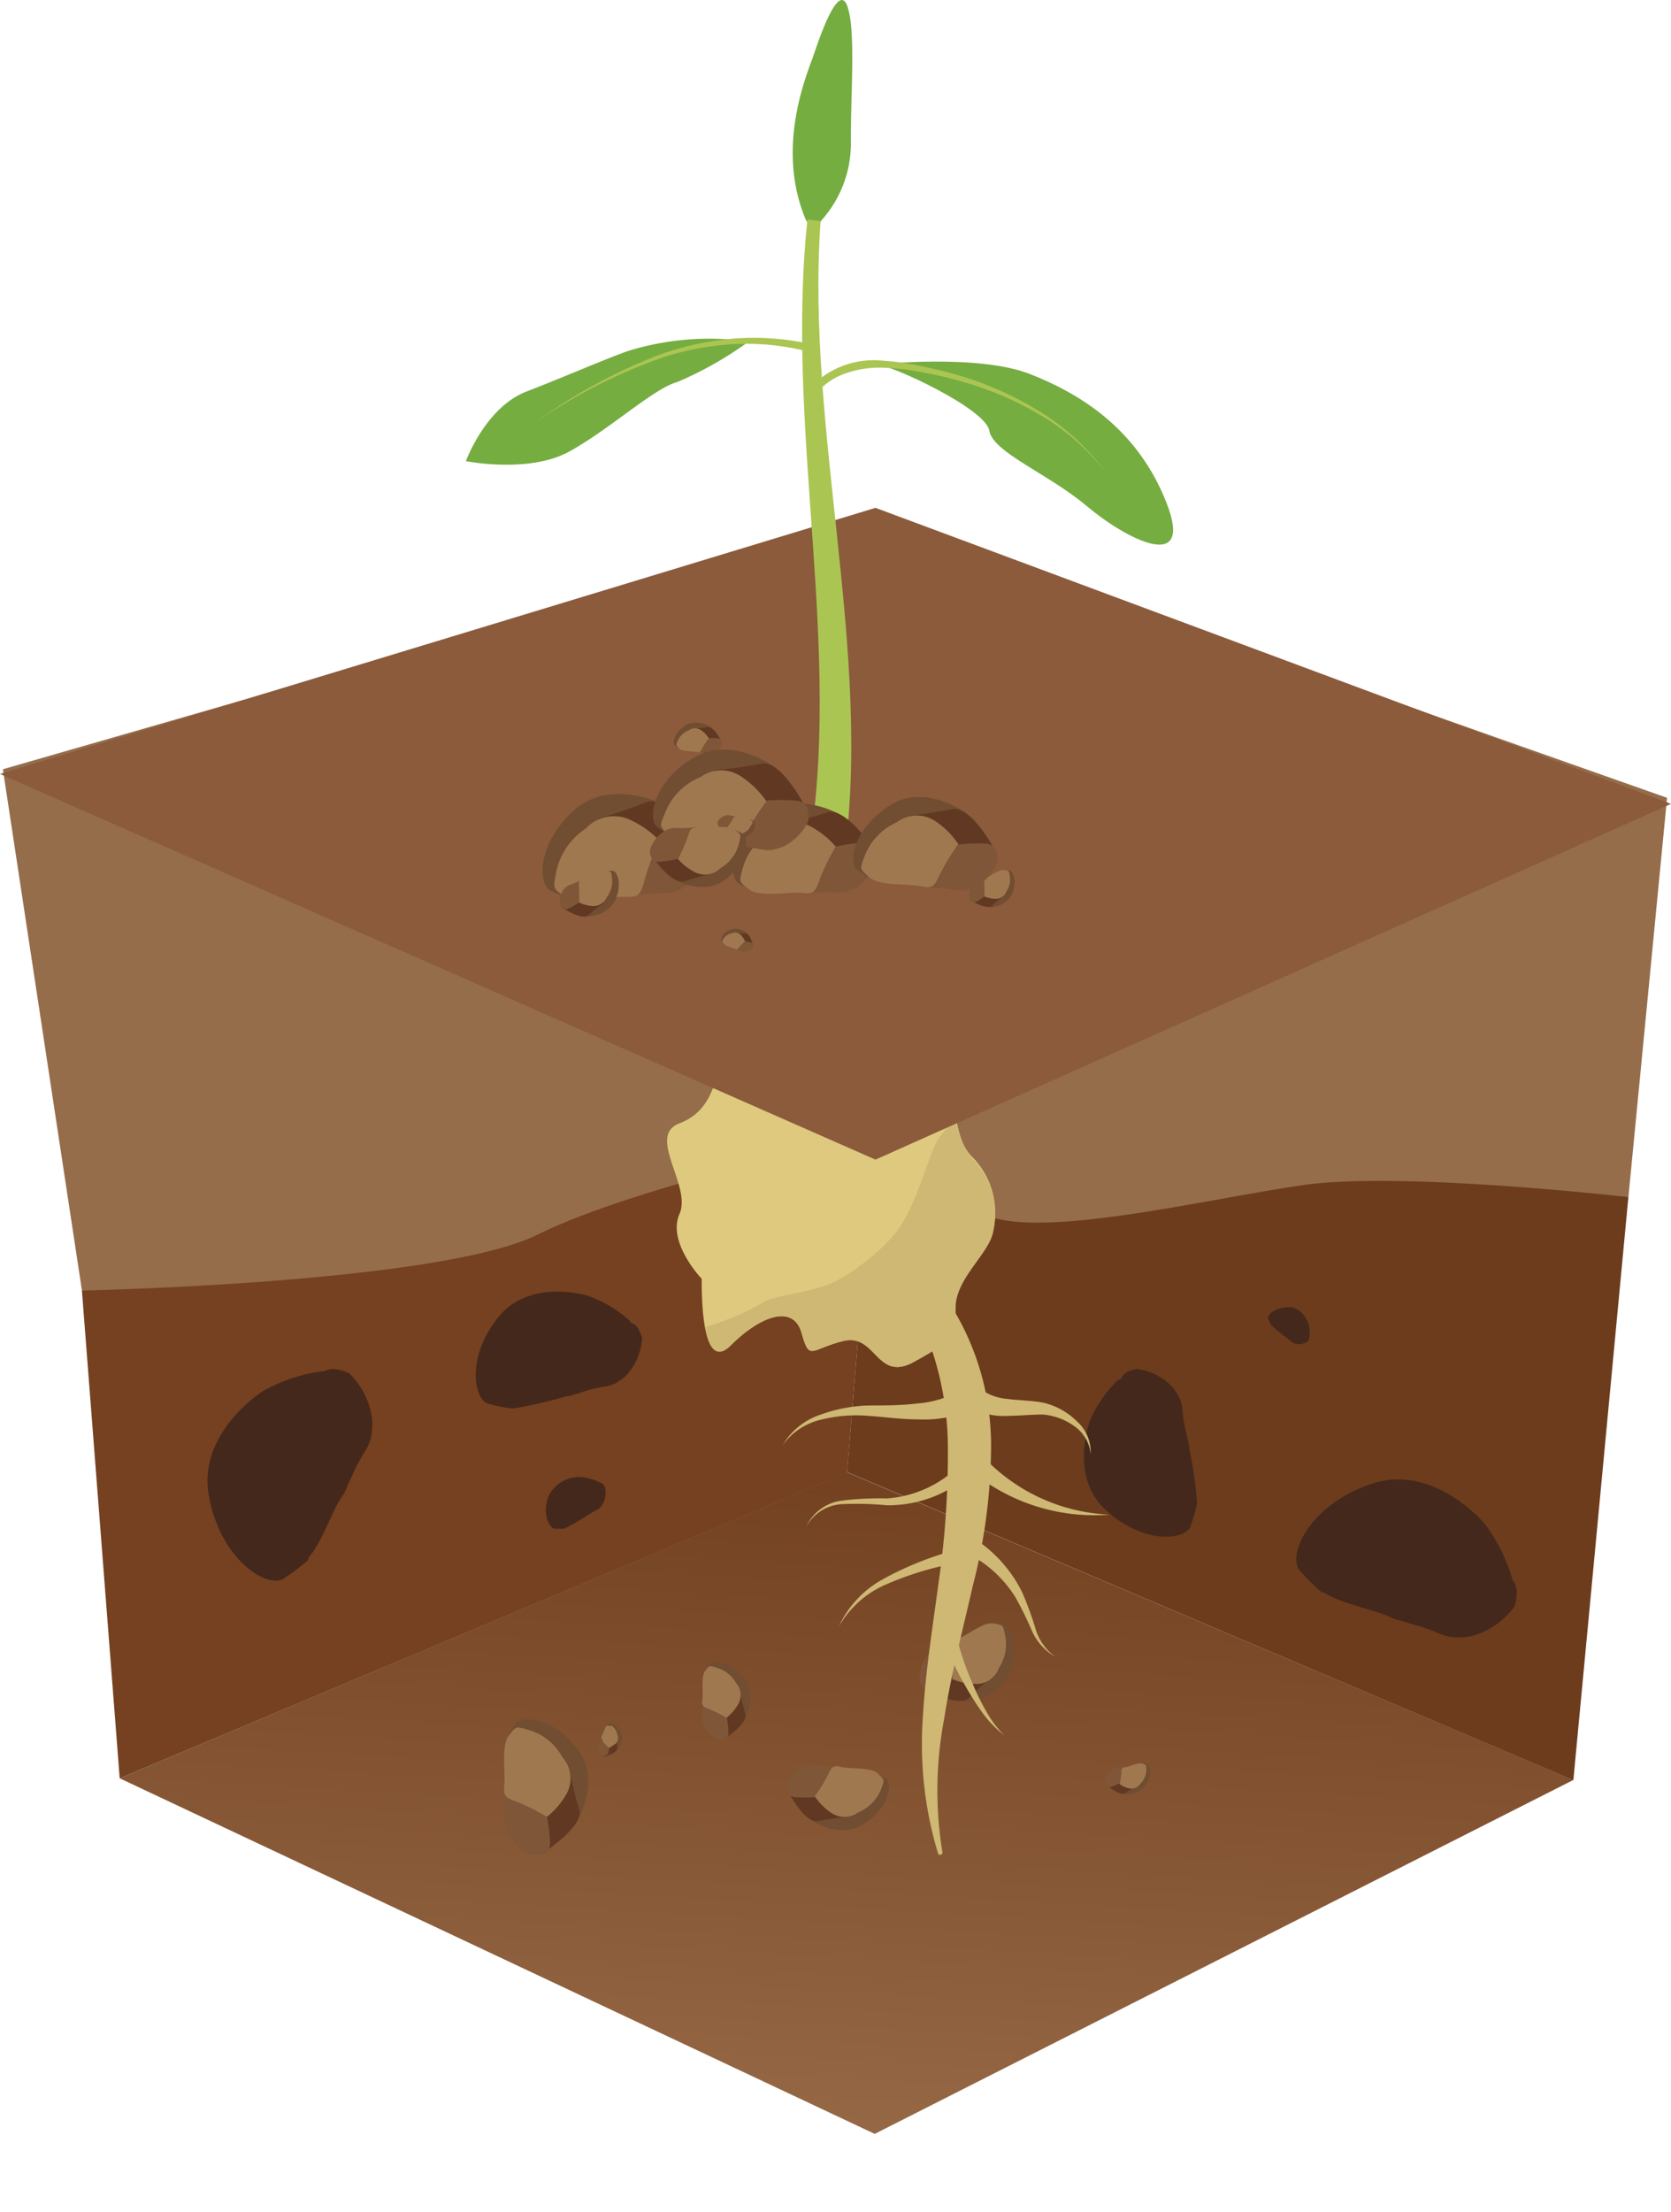 <?xml version="1.0" encoding="UTF-8"?>
<svg xmlns="http://www.w3.org/2000/svg" xmlns:xlink="http://www.w3.org/1999/xlink" viewBox="0 0 110.57 146.3">
  <defs>
    <style>.cls-1{fill:none;}.cls-2{fill:#956d4b;}.cls-3{clip-path:url(#clip-path);}.cls-4{fill:url(#Безымянный_градиент_4);}.cls-5{fill:#754120;}.cls-6{fill:#44281c;}.cls-7{fill:#6c3c1d;}.cls-8{fill:#714d31;}.cls-9{fill:#613822;}.cls-10{fill:#7f5637;}.cls-11{fill:#a07850;}.cls-12{fill:#dec97e;}.cls-13{fill:#ceb874;}.cls-14{fill:#8b5b3c;}.cls-15{fill:#75ad40;}.cls-16{fill:#abc552;}.cls-17{fill:#613922;}</style>
    <clipPath id="clip-path">
      <polygon class="cls-1" points="7.92 117.62 57.88 141.14 104.11 117.73 56.05 97.38 7.92 117.62"></polygon>
    </clipPath>
    <linearGradient id="Безымянный_градиент_4" x1="-3827.02" y1="-344.28" x2="-3824.22" y2="-344.28" gradientTransform="matrix(34.36, 0, 0, -34.36, 131478.54, -11708.72)" gradientUnits="userSpaceOnUse">
      <stop offset="0" stop-color="#a17551"></stop>
      <stop offset="0.38" stop-color="#a17551"></stop>
      <stop offset="0.89" stop-color="#7a4928"></stop>
      <stop offset="1" stop-color="#72401f"></stop>
    </linearGradient>
  </defs>
  <g id="Слой_2" data-name="Слой 2">
    <g id="Слой_1-2" data-name="Слой 1">
      <path class="cls-2" d="M57.88,75s9.63,11.3,17.06,11.77,32.81-7.57,32.81-7.57l2.56-26.43L57.88,34.26Z"></path>
      <path class="cls-2" d="M.19,50.88,5.42,85.35S24,88.14,27.25,87.22s18.12-6.51,22.3-6.51S57.88,75,57.88,75V34.26Z"></path>
      <g class="cls-3">
        <rect class="cls-4" x="31.58" y="70.06" width="48.87" height="98.4" transform="translate(-66.08 168.79) rotate(-86.92)"></rect>
      </g>
      <path class="cls-5" d="M7.92,117.62,5.42,85.36s23.69-.47,30.2-3.72S57.88,75,57.88,75l-1.83,22.4Z"></path>
      <path class="cls-6" d="M41.68,87.36a8.52,8.52,0,0,0-2.83-1.67v0S35.08,84.54,33,87.09s-1.7,5.28-.77,5.73a11.08,11.08,0,0,0,1.63.34l.1,0a29.92,29.92,0,0,0,3.5-.8,1.62,1.62,0,0,0,.61-.16c.17,0,.35-.09.65-.19,1.48-.46,1.66-.12,2.69-1a4,4,0,0,0,1.08-2.55l-.21-.5h0l0,0a1,1,0,0,0-.59-.5"></path>
      <path class="cls-6" d="M21.4,90.69a10.94,10.94,0,0,0-4,1.32v0s-4.3,2.7-3.59,6.85,3.66,6.13,4.88,5.6a14.71,14.71,0,0,0,1.71-1.28l0-.14C21.33,102,22,99.85,22.62,99a2.27,2.27,0,0,0,.36-.72c.1-.2.21-.42.37-.79.81-1.81,1.28-1.71,1.29-3.45a5.09,5.09,0,0,0-1.54-3.21,4.27,4.27,0,0,0-.65-.23v0h-.07a1.26,1.26,0,0,0-1,.14"></path>
      <path class="cls-7" d="M57.88,75,56.05,97.37l48.06,20.37,3.64-38.56s-15-1.72-21.48-.8S68.44,82.1,65,80.25A44.84,44.84,0,0,1,57.88,75"></path>
      <path class="cls-6" d="M39.58,98a3.29,3.29,0,0,0-1.25-.31h0a2.31,2.31,0,0,0-2,1.19c-.49,1.18,0,2.17.35,2.23l.65,0,0,0a10.59,10.59,0,0,0,1.23-.69l.21-.13.23-.14c.5-.34.61-.23.89-.68A1.52,1.52,0,0,0,40,98.29l-.13-.16h0Z"></path>
      <path class="cls-6" d="M86.66,88.35a2.27,2.27,0,0,0-.11-.89h0s-.38-1-1.27-1-1.43.5-1.37.78l.2.41h0l.75.63.14.1.14.11c.35.25.31.34.67.41a1.06,1.06,0,0,0,.73-.18l.07-.13h0Z"></path>
      <path class="cls-6" d="M100.09,104.53a10.93,10.93,0,0,0-1.91-3.81h0s-3.31-3.91-7.35-2.6-5.6,4.54-4.89,5.68a14.54,14.54,0,0,0,1.53,1.53h.13c1.19.77,3.39,1.14,4.37,1.62a2.18,2.18,0,0,0,.77.25c.22.08.45.15.84.26,1.94.54,1.9,1,3.64.79a5.15,5.15,0,0,0,3-2,3.27,3.27,0,0,0,.13-.69h0v-.07a1.31,1.31,0,0,0-.28-1"></path>
      <path class="cls-6" d="M74,91.25a8.37,8.37,0,0,0-1.87,2.69v0s-1.4,3.66,1,5.9,5.11,2.08,5.62,1.19a11.22,11.22,0,0,0,.46-1.6l0-.09a27.58,27.58,0,0,0-.52-3.53,1.7,1.7,0,0,0-.11-.61c0-.17-.07-.36-.14-.66-.34-1.5,0-1.66-.81-2.74a3.92,3.92,0,0,0-2.44-1.26l-.51.16h0l0,0a1,1,0,0,0-.54.54"></path>
      <path class="cls-8" d="M74.15,118.63a1.59,1.59,0,0,0,1.57-.42c.54-.7.43-1.43.17-1.54l-.44-.09c-.29,0-.32.69-.33.7Z"></path>
      <path class="cls-9" d="M73.21,118.05s.88.79,1.24.55.8-.47.8-.47l0-.24-1-.32-.57.2Z"></path>
      <path class="cls-10" d="M73.15,117.91c0,.1.12.36.4.27a3.87,3.87,0,0,0,.53-.23l.32-1c.07-.15.15-.19-.25-.06s-.45,0-.72.29a1.07,1.07,0,0,0-.28.69"></path>
      <path class="cls-11" d="M74.08,118a4.37,4.37,0,0,0,.12-.69c0-.31,0-.39.29-.43s.83-.33,1.1-.23.26.09.26.44a1.23,1.23,0,0,1-.38.87.73.73,0,0,1-.76.33,1.73,1.73,0,0,1-.63-.29"></path>
      <path class="cls-8" d="M63.47,112.5s2.39.13,3.24-1.67.26-3.36-.36-3.49a7.46,7.46,0,0,0-1,0c-.65,0-.37,1.67-.39,1.7Z"></path>
      <path class="cls-9" d="M61.12,111.68s2.3,1.32,3,.61,1.53-1.4,1.53-1.4l-.16-.52a7.22,7.22,0,0,0-2.26-.24c-.37.2-1,.62-1.16.69Z"></path>
      <path class="cls-10" d="M60.93,111.4c.11.21.44.74,1,.4a8.38,8.38,0,0,0,1-.75s.19-1.93.26-2.28.23-.49-.58,0-1,.31-1.44,1a2.38,2.38,0,0,0-.28,1.65"></path>
      <path class="cls-11" d="M63,111.05a10.92,10.92,0,0,0,0-1.58c-.09-.7-.15-.88.42-1.09s1.68-1.13,2.33-1,.6.06.77.84a2.89,2.89,0,0,1-.42,2.1,1.59,1.59,0,0,1-1.51,1.06,4,4,0,0,1-1.54-.31"></path>
      <path class="cls-8" d="M53.51,120.27s1.87,1.41,3.54.43,2.05-2.58,1.62-3a7.68,7.68,0,0,0-.83-.53c-.56-.33-1.22,1.15-1.25,1.16Z"></path>
      <path class="cls-9" d="M52.06,118.32s1.14,2.33,2.08,2.13,2-.29,2-.29l.15-.51s-1.29-1.4-1.69-1.44-1.15,0-1.32-.07Z"></path>
      <path class="cls-10" d="M52.06,118c0,.23-.05.83.58.87a10.13,10.13,0,0,0,1.26,0l1.46-1.71c.25-.24.45-.27-.47-.32s-1-.27-1.7,0A2.4,2.4,0,0,0,52.06,118"></path>
      <path class="cls-11" d="M53.9,118.83a10.69,10.69,0,0,0,.83-1.32c.31-.61.35-.79.93-.64s2,0,2.44.44.45.38.17,1.11a2.77,2.77,0,0,1-1.49,1.46,1.54,1.54,0,0,1-1.81,0,3.92,3.92,0,0,1-1.07-1.09"></path>
      <path class="cls-8" d="M49.22,113.83a2.68,2.68,0,0,0,.09-2.73c-.86-1.2-2.1-1.39-2.41-1l-.35.67c-.21.44,1,.85,1,.88Z"></path>
      <path class="cls-9" d="M47.82,115.07s1.7-1,1.49-1.73a15.08,15.08,0,0,1-.35-1.51l-.4-.09s-1,1.08-1,1.4,0,.87,0,1Z"></path>
      <path class="cls-10" d="M47.58,115.09c.18,0,.64,0,.62-.5a6,6,0,0,0-.11-1l-1.4-1c-.2-.17-.23-.32-.21.38s-.15.74.12,1.3a1.8,1.8,0,0,0,1,.78"></path>
      <path class="cls-11" d="M48.09,113.63a7.93,7.93,0,0,0-1.06-.54c-.48-.2-.62-.22-.55-.68s-.12-1.5.18-1.89.26-.37.83-.19a2.12,2.12,0,0,1,1.22,1,1.18,1.18,0,0,1,.14,1.38,3,3,0,0,1-.76.89"></path>
      <path class="cls-8" d="M40.75,115.84a1.15,1.15,0,0,0,.39-1.11c-.21-.61-.7-.85-.87-.74l-.23.23.29.49Z"></path>
      <path class="cls-9" d="M40,116.18s.84-.21.84-.53a5.75,5.75,0,0,1,0-.67l-.16-.08-.58.44-.12.43Z"></path>
      <path class="cls-10" d="M39.91,116.16l.32-.13.08-.41-.45-.6c-.06-.09-.06-.16-.14.13s-.15.29-.12.56a.8.8,0,0,0,.31.45"></path>
      <path class="cls-11" d="M40.31,115.62l-.37-.36-.15-.35.32-.76.37,0a.91.91,0,0,1,.37.59.51.51,0,0,1-.11.59Z"></path>
      <path class="cls-8" d="M38.15,120.52s1.64-2.64.14-4.73S34.63,113.4,34.1,114a8.24,8.24,0,0,0-.6,1.17c-.37.77,1.66,1.45,1.69,1.51Z"></path>
      <path class="cls-9" d="M35.75,122.67s2.94-1.8,2.57-3a26.06,26.06,0,0,1-.64-2.61L37,116.9s-1.69,1.88-1.69,2.42.08,1.52.06,1.75Z"></path>
      <path class="cls-10" d="M35.32,122.71c.31,0,1.1,0,1.08-.87a11.34,11.34,0,0,0-.2-1.66s-2.08-1.42-2.43-1.72-.41-.56-.37.65-.25,1.29.22,2.25a3.11,3.11,0,0,0,1.7,1.35"></path>
      <path class="cls-11" d="M36.2,120.18a14,14,0,0,0-1.83-.94c-.85-.33-1.09-.36-1-1.15s-.22-2.61.29-3.28.45-.64,1.44-.35a3.69,3.69,0,0,1,2.12,1.78,2.09,2.09,0,0,1,.28,2.39,5.3,5.3,0,0,1-1.32,1.55"></path>
      <path class="cls-12" d="M46.43,84.58c0,1.1,0,6.32,1.92,4.4s4.13-2.75,4.68-.83.55,1.1,2.75.55,2.2,2.75,4.68,1.38,2.75-1.65,2.75-3.58,2.2-3.57,2.48-5a5.23,5.23,0,0,0-1.38-5c-1.65-1.65-.82-5.78-2.2-6.88s-2.75-.28-5-.28a9.71,9.71,0,0,1-4.4-1.37s-4.68.55-5,1.92-.55,3.58-2.75,4.41.83,4.12,0,6S46.43,84.58,46.43,84.58Z"></path>
      <path class="cls-13" d="M64.31,76.6a5.15,5.15,0,0,1-1.09-2.85,10.5,10.5,0,0,1-1.09,1.51c-.72,1.09-1.45,4.62-3,6.45a14.34,14.34,0,0,1-3.55,2.88c-1.54.91-3.71.94-4.9,1.45-.56.32-1.1.62-1.7.89a21.63,21.63,0,0,1-2.31.86c.23,1.27.71,2.18,1.7,1.19,1.93-1.93,4.13-2.75,4.68-.83s.55,1.1,2.75.55,2.2,2.75,4.68,1.38,2.75-1.65,2.75-3.58,2.2-3.57,2.48-5A5.23,5.23,0,0,0,64.31,76.6Z"></path>
      <path class="cls-13" d="M63,86.47a17.5,17.5,0,0,1,2.58,9.21,37.45,37.45,0,0,1-1.21,9.21c-.68,3-1.44,5.84-1.89,8.77a25.3,25.3,0,0,0-.12,8.85.15.15,0,0,1-.12.17.15.15,0,0,1-.17-.09,25,25,0,0,1-1-9.08c.18-3.06.67-6.08,1.06-9a59.11,59.11,0,0,0,.59-8.73A20.53,20.53,0,0,0,61,87.57h0a1.13,1.13,0,0,1,2-1.09Z"></path>
      <path class="cls-13" d="M64.13,93.33a8.24,8.24,0,0,1-3.42.55c-1.11,0-2.17-.16-3.23-.23a9.59,9.59,0,0,0-3.11.24,4.37,4.37,0,0,0-2.58,1.69,4.58,4.58,0,0,1,2.47-2,10.17,10.17,0,0,1,3.23-.62c1.09,0,2.16,0,3.19-.13A6.94,6.94,0,0,0,63.5,92Z"></path>
      <path class="cls-13" d="M64.32,97.39a8.14,8.14,0,0,1-5.66,2.17,21.11,21.11,0,0,0-3-.07A2.86,2.86,0,0,0,53.34,101a3,3,0,0,1,2.32-1.74,20.17,20.17,0,0,1,3-.15,7.55,7.55,0,0,0,5-2.36Z"></path>
      <path class="cls-13" d="M62.88,103.46a21.16,21.16,0,0,0-4.16,1.3,6.63,6.63,0,0,0-3.22,2.83,6.81,6.81,0,0,1,3-3.18,21.3,21.3,0,0,1,4.14-1.72Z"></path>
      <path class="cls-13" d="M64.85,91.85a3.46,3.46,0,0,0,1.83.68c.74.1,1.53.09,2.37.25A4.64,4.64,0,0,1,71.25,94a2.74,2.74,0,0,1,.92,2.17A2.57,2.57,0,0,0,71,94.27a4.11,4.11,0,0,0-2-.71c-.72,0-1.5.08-2.33.09A4.75,4.75,0,0,1,64,93Z"></path>
      <path class="cls-13" d="M64.83,96.1a12.16,12.16,0,0,0,8.6,4.08A12.8,12.8,0,0,1,63.92,97Z"></path>
      <path class="cls-13" d="M64.3,101.66a8.89,8.89,0,0,1,3.36,3.71,21.94,21.94,0,0,1,.84,2.29,3.54,3.54,0,0,0,1.33,1.93,3.78,3.78,0,0,1-1.59-1.82,22.42,22.42,0,0,0-1.06-2.14,8,8,0,0,0-3.4-3Z"></path>
      <path class="cls-13" d="M63.14,107.52a18,18,0,0,0,1.2,3.8,16.1,16.1,0,0,0,.89,1.82,6.85,6.85,0,0,0,1.21,1.62A6.89,6.89,0,0,1,65,113.27a17.65,17.65,0,0,1-1.11-1.74,18.81,18.81,0,0,1-1.7-3.82Z"></path>
      <polygon class="cls-14" points="0 51.19 57.93 76.7 110.57 53.17 57.93 33.59 0 51.19"></polygon>
      <path class="cls-15" d="M49.54,22.59a18.2,18.2,0,0,0-8,.63c-1.82.66-4,1.63-6.71,2.68s-4,4.6-4,4.6,4.17.84,6.85-.64,5.58-4.17,7.13-4.59A23.68,23.68,0,0,0,49.54,22.59Z"></path>
      <path class="cls-15" d="M58,24.11s6.71-.73,10.18.64,7.12,3.72,9,8.49-2.67,2.42-5.26.24-6.22-3.55-6.46-5S58.93,24.11,58,24.11Z"></path>
      <path class="cls-15" d="M54.36,14.57A7.61,7.61,0,0,0,56.3,9.3c0-3.4.33-7.37-.24-8.91s-1.78,1.94-2.19,3.16-2.59,6.08-.57,10.94C53.3,14.49,53.77,15.53,54.36,14.57Z"></path>
      <path class="cls-16" d="M54.3,14.62c-.5,7,.38,14.08,1.12,21.14s1.41,14.26.38,21.5l-2.39-.38c1.23-6.83.86-13.92.37-21s-1.11-14.23-.35-21.36Z"></path>
      <path class="cls-16" d="M53.21,26.12a5.76,5.76,0,0,1,5.24-2.26,16.78,16.78,0,0,1,2.84.43A26.64,26.64,0,0,1,64,25a21.72,21.72,0,0,1,5.13,2.43,15.45,15.45,0,0,1,4.09,3.89,15.27,15.27,0,0,0-4.18-3.75,22,22,0,0,0-5.14-2.26,25.42,25.42,0,0,0-2.74-.66,16.24,16.24,0,0,0-2.76-.33,6.68,6.68,0,0,0-2.67.46,4.21,4.21,0,0,0-2,1.65Z"></path>
      <path class="cls-16" d="M53.34,23.22a16.36,16.36,0,0,0-4.73-.46,18.91,18.91,0,0,0-4.69.86A35.12,35.12,0,0,0,35.34,28a35.44,35.44,0,0,1,8.49-4.61,19.71,19.71,0,0,1,4.76-1,17.41,17.41,0,0,1,4.88.33Z"></path>
      <path class="cls-8" d="M49.53,61.84a1.1,1.1,0,0,0-1.07-.39c-.59.18-.83.65-.72.81a1.13,1.13,0,0,0,.22.23c.14.14.46-.27.47-.27Z"></path>
      <path class="cls-17" d="M49.83,62.55s-.18-.81-.49-.81-.64-.06-.64-.06l-.09.15s.3.52.43.57.35.09.4.12A3.14,3.14,0,0,0,49.83,62.55Z"></path>
      <path class="cls-10" d="M49.81,62.65c0-.07.08-.25-.12-.31a2.21,2.21,0,0,0-.39-.08s-.48.36-.58.42-.16,0,.12.13.28.16.53.13A.77.77,0,0,0,49.81,62.65Z"></path>
      <path class="cls-11" d="M49.3,62.26a4.13,4.13,0,0,0-.35.34c-.14.17-.17.22-.34.14s-.61-.15-.73-.32-.11-.15,0-.35a.89.89,0,0,1,.57-.35.51.51,0,0,1,.57.12A1.28,1.28,0,0,1,49.3,62.26Z"></path>
      <path class="cls-8" d="M47.1,48.16a1.64,1.64,0,0,0-1.65-.24c-.79.44-1,1.19-.79,1.4a2.42,2.42,0,0,0,.39.25c.25.16.57-.52.59-.53Z"></path>
      <path class="cls-17" d="M47.76,49.09s-.51-1.1-.95-1a9.23,9.23,0,0,1-.94.11l-.08.24s.59.67.78.69.53,0,.61,0A3.83,3.83,0,0,0,47.76,49.09Z"></path>
      <path class="cls-10" d="M47.76,49.24c0-.11,0-.39-.27-.41a3.35,3.35,0,0,0-.59,0s-.58.67-.7.78-.21.12.22.16.44.14.79,0A1.1,1.1,0,0,0,47.76,49.24Z"></path>
      <path class="cls-11" d="M46.9,48.83a5.07,5.07,0,0,0-.4.6c-.15.29-.17.37-.44.3s-.93,0-1.14-.23-.21-.19-.06-.52a1.24,1.24,0,0,1,.71-.67.7.7,0,0,1,.84,0A1.81,1.81,0,0,1,46.9,48.83Z"></path>
      <path class="cls-8" d="M43.83,53.18s-3.41-1.7-5.79.37-2.5,4.74-1.68,5.32a10.81,10.81,0,0,0,1.49.6c1,.36,1.59-2.2,1.65-2.24S43.83,53.18,43.83,53.18Z"></path>
      <path class="cls-17" d="M46.74,55.87s-2.53-3.39-4-2.8-3.12,1.08-3.12,1.08l-.1.86S42,56.85,42.7,56.8s1.84-.27,2.13-.28A14.39,14.39,0,0,0,46.74,55.87Z"></path>
      <path class="cls-10" d="M46.83,56.38c0-.38-.17-1.34-1.19-1.21a14.13,14.13,0,0,0-2,.43s-1.49,2.71-1.82,3.17-.64.57.84.37,1.6.16,2.72-.52A3.83,3.83,0,0,0,46.83,56.38Z"></path>
      <path class="cls-11" d="M43.64,55.6A16.58,16.58,0,0,0,42.71,58c-.31,1.07-.32,1.37-1.3,1.32s-3.16.57-4,0-.83-.47-.59-1.72a4.54,4.54,0,0,1,1.93-2.79,2.55,2.55,0,0,1,2.89-.61A6.55,6.55,0,0,1,43.64,55.6Z"></path>
      <path class="cls-8" d="M55.61,53.89s-2.86-1.68-5,0-2.45,4-1.78,4.51A9.38,9.38,0,0,0,50,59c.83.37,1.51-1.81,1.57-1.84S55.61,53.89,55.61,53.89Z"></path>
      <path class="cls-17" d="M58,56.4s-2-3.09-3.28-2.66a28.23,28.23,0,0,1-2.77.74l-.14.74s2,1.76,2.63,1.75,1.61-.13,1.86-.11A13.67,13.67,0,0,0,58,56.4Z"></path>
      <path class="cls-10" d="M58,56.85c0-.32-.07-1.17-1-1.12A13.78,13.78,0,0,0,55.3,56s-1.46,2.26-1.78,2.64-.58.46.71.38,1.38.23,2.4-.29A3.33,3.33,0,0,0,58,56.85Z"></path>
      <path class="cls-11" d="M55.3,56a15.51,15.51,0,0,0-1,2c-.33.91-.36,1.16-1.2,1.06s-2.78.31-3.51-.22-.69-.46-.41-1.53A4,4,0,0,1,51.07,55a2.21,2.21,0,0,1,2.54-.35A5.67,5.67,0,0,1,55.3,56Z"></path>
      <path class="cls-8" d="M51.33,50.79s-2.82-2.17-5.38-.7-3.15,3.9-2.5,4.57a9.91,9.91,0,0,0,1.26.82c.83.51,1.86-1.73,1.92-1.75S51.33,50.79,51.33,50.79Z"></path>
      <path class="cls-17" d="M53.5,53.78s-1.7-3.56-3.13-3.27-3,.42-3,.42l-.25.77s2,2.14,2.56,2.21,1.74.08,2,.13A13.57,13.57,0,0,0,53.5,53.78Z"></path>
      <path class="cls-10" d="M53.5,54.27c0-.35.09-1.26-.87-1.32a14.11,14.11,0,0,0-1.92,0s-1.85,2.21-2.24,2.57-.69.41.71.5,1.44.43,2.59,0A3.52,3.52,0,0,0,53.5,54.27Z"></path>
      <path class="cls-11" d="M50.71,53a17.17,17.17,0,0,0-1.28,2c-.47.93-.54,1.2-1.42,1s-3,0-3.71-.71-.68-.59-.23-1.68a4.22,4.22,0,0,1,2.28-2.21,2.35,2.35,0,0,1,2.75,0A6,6,0,0,1,50.71,53Z"></path>
      <path class="cls-8" d="M65.36,60a1.7,1.7,0,0,0,1.56-.77c.42-.85.15-1.6-.15-1.67a2.67,2.67,0,0,0-.48,0c-.31,0-.19.79-.2.81S65.36,60,65.36,60Z"></path>
      <path class="cls-17" d="M64.24,59.57s1.09.65,1.42.32a9.83,9.83,0,0,1,.75-.66L66.33,59a3.53,3.53,0,0,0-1.08-.13c-.17.09-.48.29-.56.32A3.9,3.9,0,0,0,64.24,59.57Z"></path>
      <path class="cls-10" d="M64.15,59.44c.06.1.21.35.47.2a3.78,3.78,0,0,0,.51-.35s.1-.92.14-1.09.11-.23-.28,0-.46.15-.69.46A1.13,1.13,0,0,0,64.15,59.44Z"></path>
      <path class="cls-11" d="M65.13,59.29a4.83,4.83,0,0,0,0-.76c0-.33-.07-.42.21-.52s.81-.52,1.11-.47.29,0,.37.41a1.4,1.4,0,0,1-.22,1,.76.76,0,0,1-.73.5A2,2,0,0,1,65.13,59.29Z"></path>
      <path class="cls-8" d="M38.53,60.59a2.18,2.18,0,0,0,2.06-.85c.61-1,.33-2,0-2.14a5.11,5.11,0,0,0-.62,0c-.4,0-.31,1-.32,1S38.53,60.59,38.53,60.59Z"></path>
      <path class="cls-17" d="M37.15,60s1.33.92,1.78.53a12.13,12.13,0,0,1,1-.78l-.07-.32a4.2,4.2,0,0,0-1.36-.26c-.23.1-.64.32-.74.36A5.26,5.26,0,0,0,37.15,60Z"></path>
      <path class="cls-10" d="M37.05,59.79c.06.14.23.47.58.3s.68-.4.68-.4.2-1.17.27-1.38.16-.28-.35,0-.6.14-.93.52A1.48,1.48,0,0,0,37.05,59.79Z"></path>
      <path class="cls-11" d="M38.31,59.69a6.66,6.66,0,0,0,0-1c0-.43-.06-.54.31-.64s1.07-.6,1.46-.5.36.07.42.55a1.7,1.7,0,0,1-.36,1.25.94.94,0,0,1-1,.57A2.49,2.49,0,0,1,38.31,59.69Z"></path>
      <path class="cls-8" d="M48,55.21a1.26,1.26,0,0,0,1.27.22c.62-.33.79-.9.64-1.07a3.43,3.43,0,0,0-.29-.2c-.2-.13-.46.39-.48.39Z"></path>
      <path class="cls-17" d="M47.48,54.47s.37.87.71.81.73-.07.73-.07L49,55s-.44-.53-.59-.55l-.47,0A2.58,2.58,0,0,0,47.48,54.47Z"></path>
      <path class="cls-10" d="M47.48,54.36c0,.08,0,.29.2.32a3.87,3.87,0,0,0,.45,0s.47-.51.56-.59.17-.09-.16-.12-.34-.12-.62,0A.85.85,0,0,0,47.48,54.36Z"></path>
      <path class="cls-11" d="M48.13,54.69a3.11,3.11,0,0,0,.33-.46c.12-.21.14-.28.35-.22s.71,0,.87.21.16.15,0,.4a1,1,0,0,1-.56.51.58.58,0,0,1-.66,0A1.49,1.49,0,0,1,48.13,54.69Z"></path>
      <path class="cls-8" d="M63.93,53.79s-2.65-2-5-.54-2.84,3.66-2.23,4.27a9.34,9.34,0,0,0,1.18.73c.79.46,1.69-1.63,1.74-1.65S63.93,53.79,63.93,53.79Z"></path>
      <path class="cls-17" d="M66,56.52s-1.65-3.26-3-3-2.82.44-2.82.44l-.21.72s1.84,1.95,2.41,2,1.61,0,1.85.08A13,13,0,0,0,66,56.52Z"></path>
      <path class="cls-10" d="M66,57c0-.33.06-1.17-.83-1.21a12,12,0,0,0-1.77.07s-1.67,2.08-2,2.42-.63.39.66.45,1.34.37,2.39,0A3.29,3.29,0,0,0,66,57Z"></path>
      <path class="cls-11" d="M63.41,55.83a15.48,15.48,0,0,0-1.15,1.86c-.42.87-.47,1.11-1.3.93s-2.78,0-3.44-.59-.64-.53-.25-1.55a4,4,0,0,1,2.07-2.09,2.2,2.2,0,0,1,2.55-.08A5.56,5.56,0,0,1,63.41,55.83Z"></path>
      <path class="cls-8" d="M44.68,58.2s1.92,1.08,3.35-.05,1.58-2.67,1.13-3a7.17,7.17,0,0,0-.85-.39c-.56-.24-1,1.22-1,1.24Z"></path>
      <path class="cls-17" d="M43.08,56.56s1.36,2,2.21,1.73,1.83-.53,1.83-.53l.08-.49s-1.38-1.14-1.76-1.13-1.07.11-1.24.1A8,8,0,0,0,43.08,56.56Z"></path>
      <path class="cls-10" d="M43,56.26c0,.22.07.79.66.74a8.92,8.92,0,0,0,1.17-.19S45.8,55.29,46,55s.38-.31-.48-.24-.92-.14-1.58.22A2.23,2.23,0,0,0,43,56.26Z"></path>
      <path class="cls-11" d="M44.86,56.81a9.26,9.26,0,0,0,.6-1.33c.21-.61.23-.78.79-.73s1.84-.24,2.33.11.47.29.3,1a2.62,2.62,0,0,1-1.2,1.56,1.47,1.47,0,0,1-1.69.27A3.68,3.68,0,0,1,44.86,56.81Z"></path>
    </g>
  </g>
</svg>

